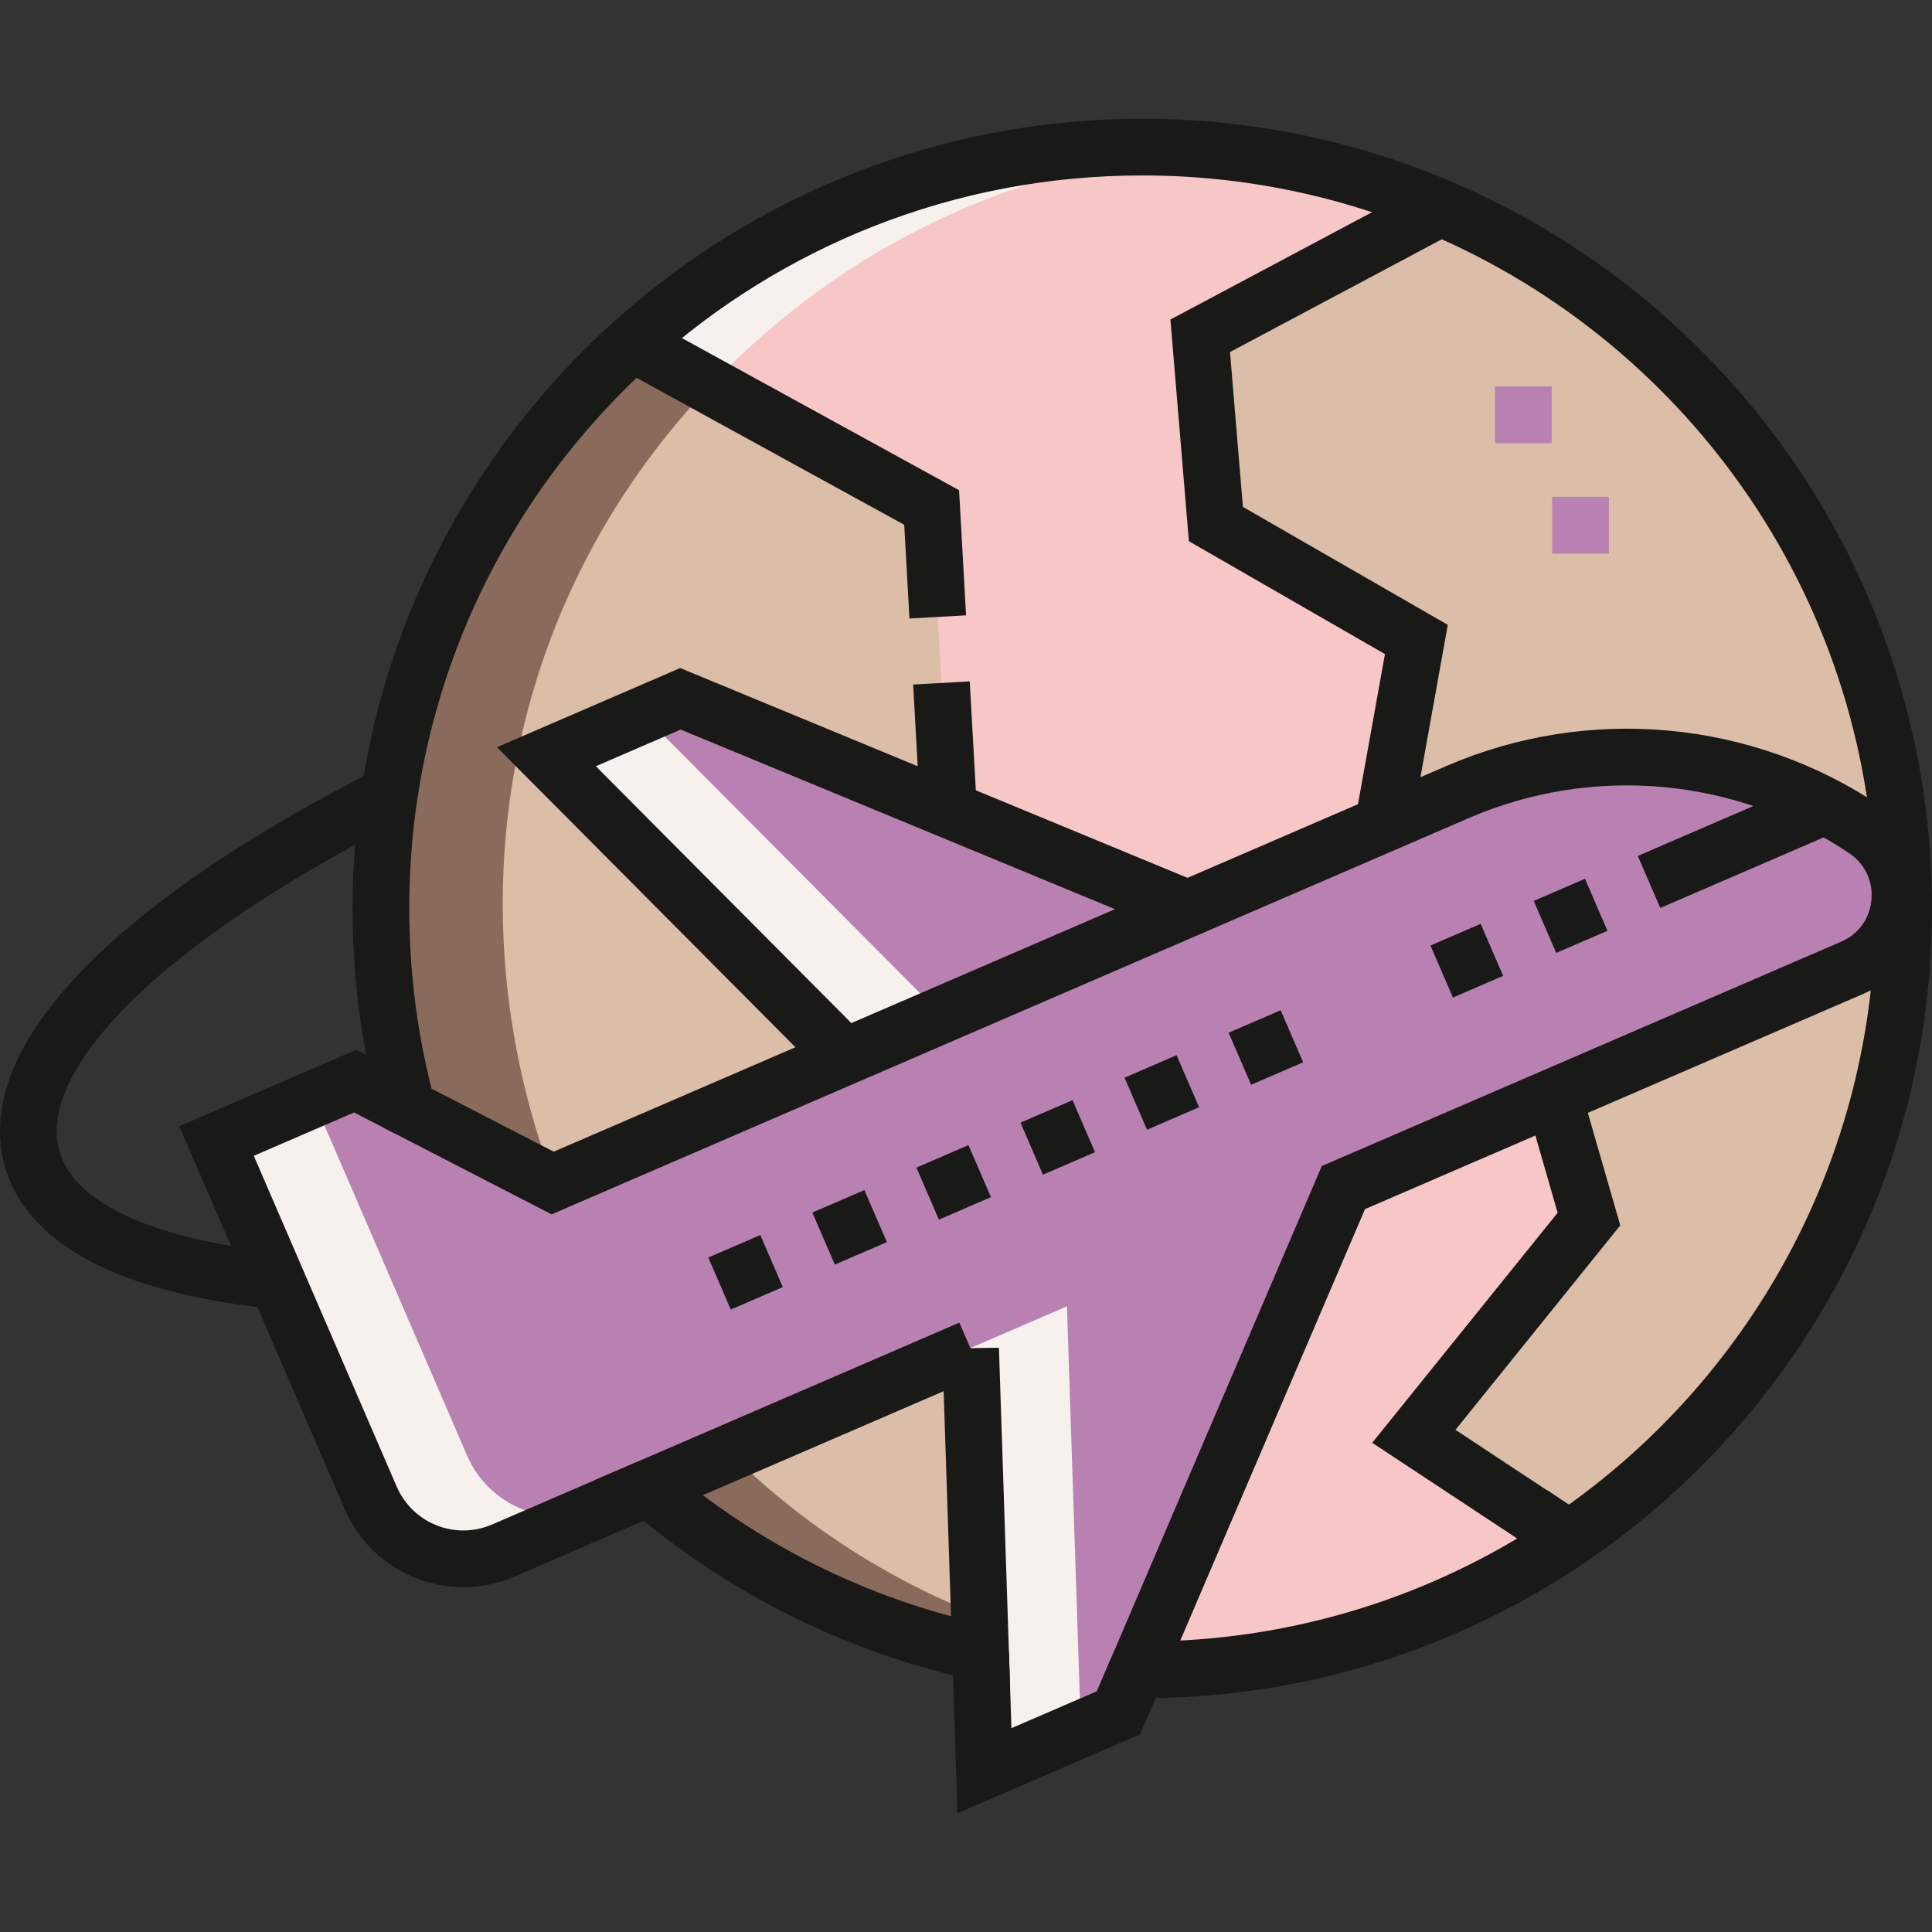 <?xml version="1.0" encoding="UTF-8"?>
<svg xmlns="http://www.w3.org/2000/svg" xmlns:xlink="http://www.w3.org/1999/xlink" version="1.1" width="512" height="512" x="0" y="0" viewBox="0 0 511.262 511.262" style="enable-background:new 0 0 512 512" xml:space="preserve" class="">
  <rect x="0" y="0" width="511.262" height="511.262" fill="#333333" stroke="none"/>
  <g>
    <path d="M381.223 54.933h-.013c-24.245-10.343-50.907-16.065-78.926-16.065-51.914 0-99.235 19.638-134.951 51.888v244.89l95.097 102.237a202.31 202.31 0 0 0 39.853 3.944c41.115 0 79.356-12.317 111.23-33.472l38.565-146.951-70.855-206.471z" style="" fill="#f7c6c6" data-original="#a4d7f5" class="" opacity="1"/>
    <path d="M262.431 391.9v45.978c-92.184-18.496-161.627-99.907-161.627-197.53 0-59.356 25.668-112.721 66.528-149.592l79.208 43.479 5.373 96.225-49.101 67.874 54.254 12.46 5.365 81.106zM381.223 54.933h-.013l-63.6 33.861 4.15 49.819 53.056 30.545-15.447 85.964 44.325 9.194 16.79 58.219-46.34 57.491 41.12 27.153c53.403-36.235 88.498-97.433 88.498-166.832.001-83.251-50.503-154.722-122.539-185.414z" style="" fill="#dbbda8" data-original="#9ce3bf" class="" opacity="1"/>
    <path d="M127.148 339.998c-16.247-28.459-25.725-61.25-26.305-96.207.761 33.642 9.851 66.858 26.305 96.207z" style="" fill="#dbbda8" data-original="#9ce3bf" class="" opacity="1"/>
    <path d="M159.565 98.132c-36.491 36.655-58.761 86.978-58.761 142.215-1.565-46.915 17.935-101.519 58.761-142.215zM251.195 435.289c-54.686-14.068-96.285-48.226-121.7-91.269a228.87 228.87 0 0 0 2.605 4.217c28.105 43.995 70.884 74.457 119.095 87.052z" style="" fill="#8a6b5b" data-original="#52cd8d" class="" opacity="1"/>
    <path d="M262.426 428.687v9.194C100.1 406.001 44.972 200.982 167.328 90.756l20.619 11.322c-99.602 104.591-57.134 277.427 74.479 326.609z" style="" fill="#8a6b5b" data-original="#52cd8d" class="" opacity="1"/>
    <path d="M318.466 39.513c-48.724 3.862-95.017 25.194-130.52 62.565l-20.619-11.322c20.88-18.721 43.431-31.863 67.761-40.386h.013c25.59-9.053 54.022-13.183 83.365-10.857z" style="" fill="#f7f1ed" data-original="#83c8f1" class="" opacity="1"/>
    <path d="m489.622 256.14-134.7 58.194-59.511 138.978-35.475 15.326-3.667-111.683-123.646 53.419c-13.537 5.848-29.251-.384-35.099-13.921l-40.802-94.444 36.684-15.849 52.261 26.961 239.495-103.469a112.888 112.888 0 0 1 107.843 10.009c13.687 9.224 11.766 29.934-3.383 36.479z" style="" fill="#b881b1" data-original="#e5ecf5" class="" opacity="1"/>
    <path d="m313.84 240.552-134.352-55.566-35.478 15.328 79.051 79.458" style="" fill="#b881b1" data-original="#e5ecf5" class="" opacity="1"/>
    <path d="m249.137 268.502-26.079 11.267-.063-.059-78.991-79.4 26.08-11.267 78.99 79.4zM158.698 399.103l-26.079 11.267c-13.53 5.845-29.241-.377-35.091-13.918l-40.805-94.449 26.079-11.267 40.805 94.449c5.851 13.541 21.561 19.763 35.091 13.918zM256.266 356.951l26.079-11.267 3.677 111.689-26.079 11.267z" style="" fill="#f7f1ed" data-original="#cad8eb" class="" opacity="1"/>
    <path d="m249.074 268.443.063.059-26.079 11.267-.063-.059z" style="" fill="#f7f1ed" data-original="#cad8eb" class="" opacity="1"/>
    <path d="m249.074 268.443.063.059-26.079 11.267-.063-.059z" style="" fill="#f7f1ed" data-original="#cad8eb" class="" opacity="1"/>
    <path d="m103.622 210.069-.6.3c-63.85 32.24-102.01 68.46-94.61 95.94 4.874 18.105 28.733 28.883 64.855 32.598" style="stroke-width:15;stroke-miterlimit:10;" fill="none" stroke="#191918" stroke-width="15" stroke-miterlimit="10" data-original="#000000" opacity="1" class=""/>
    <path d="M403.115 117.271v-15.208M418.259 146.482v-15.208" style="stroke-width:15;stroke-miterlimit:10;stroke-dasharray:15,15;" fill="none" stroke="#b881b1" stroke-width="15" stroke-miterlimit="10" stroke-dasharray="15,15" data-original="#ffffff" opacity="1"/>
    <path d="m256.852 356.889 2.64 80.43c-33.05-7.14-63.08-22.4-87.91-43.59l85.27-36.84z" style="stroke-width:15;stroke-miterlimit:10;" fill="none" stroke="#191918" stroke-width="15" stroke-miterlimit="10" data-original="#000000" opacity="1" class=""/>
    <path d="M503.762 240.409c0 69.4-35.09 130.6-88.5 166.84l-1.23-.82-.52 1.99c-31.87 21.16-70.11 33.47-111.23 33.47-.47 0-.95 0-1.42-.01l54.64-127.61 134.7-58.19c15.15-6.55 17.07-27.26 3.38-36.48-31.89-21.49-72.53-25.26-107.84-10.01l-239.49 103.47-38.45-19.83c-4.57-16.83-7-34.54-7-52.82 0-29.67 6.42-57.85 17.94-83.23 11.53-25.36 28.16-47.92 48.59-66.36 35.72-32.25 83.04-51.89 134.95-51.89 28.02 0 54.68 5.73 78.93 16.07h.01c72.04 30.69 122.54 102.16 122.54 185.41z" style="stroke-width:15;stroke-miterlimit:10;" fill="none" stroke="#191918" stroke-width="15" stroke-miterlimit="10" data-original="#000000" opacity="1" class=""/>
    <path d="m249.132 180.731 1.87 33.528M167.332 90.819l79.21 43.48 1.615 28.954" style="stroke-width:15;stroke-miterlimit:10;stroke-dasharray:120,15;" fill="none" stroke="#191918" stroke-width="15" stroke-miterlimit="10" stroke-dasharray="120,15" data-original="#000000" opacity="1" class=""/>
    <path d="m415.262 407.249-1.23-.81v-.01l-39.89-26.34 46.34-57.49-9.33-32.37M366.032 218.109l8.78-48.89-53.05-30.54-4.15-49.82 63.6-33.86h.01" style="stroke-width:15;stroke-miterlimit:10;stroke-dasharray:410,15;" fill="none" stroke="#191918" stroke-width="15" stroke-miterlimit="10" stroke-dasharray="410,15" data-original="#000000" opacity="1" class=""/>
    <path d="m314.42 240.49-134.352-55.566-35.479 15.327 79.051 79.458" style="stroke-width:15;stroke-miterlimit:10;stroke-dasharray:660,15,15,15;" fill="none" stroke="#191918" stroke-width="15" stroke-miterlimit="10" stroke-dasharray="660,15,15,15" data-original="#000000" opacity="1" class=""/>
    <path d="m107.802 293.229-13.82-7.13-36.68 15.85 40.8 94.44c5.85 13.54 21.56 19.77 35.1 13.92l38.38-16.58M300.862 441.879l-4.87 11.37-35.48 15.33-1.02-31.26" style="stroke-width:15;stroke-miterlimit:10;stroke-dasharray:618,15,15,15;" fill="none" stroke="#191918" stroke-width="15" stroke-miterlimit="10" stroke-dasharray="618,15,15,15" data-original="#000000" opacity="1" class=""/>
    <path d="m394.8 251.356-13.286 5.74M422.403 239.431l-7.91 3.417-5.651 2.441M482.971 213.264l-46.585 20.126" style="stroke-width:15;stroke-miterlimit:10;stroke-dasharray:51,15,15,15;" fill="none" stroke="#191918" stroke-width="15" stroke-miterlimit="10" stroke-dasharray="51,15,15,15" data-original="#000000" opacity="1" class=""/>
    <path d="m341.874 274.222-152.129 65.724" style="stroke-width:15;stroke-miterlimit:10;stroke-dasharray:15,15,15,15;" fill="none" stroke="#191918" stroke-width="15" stroke-miterlimit="10" stroke-dasharray="15,15,15,15" data-original="#000000" opacity="1" class=""/>
  </g>
</svg>
